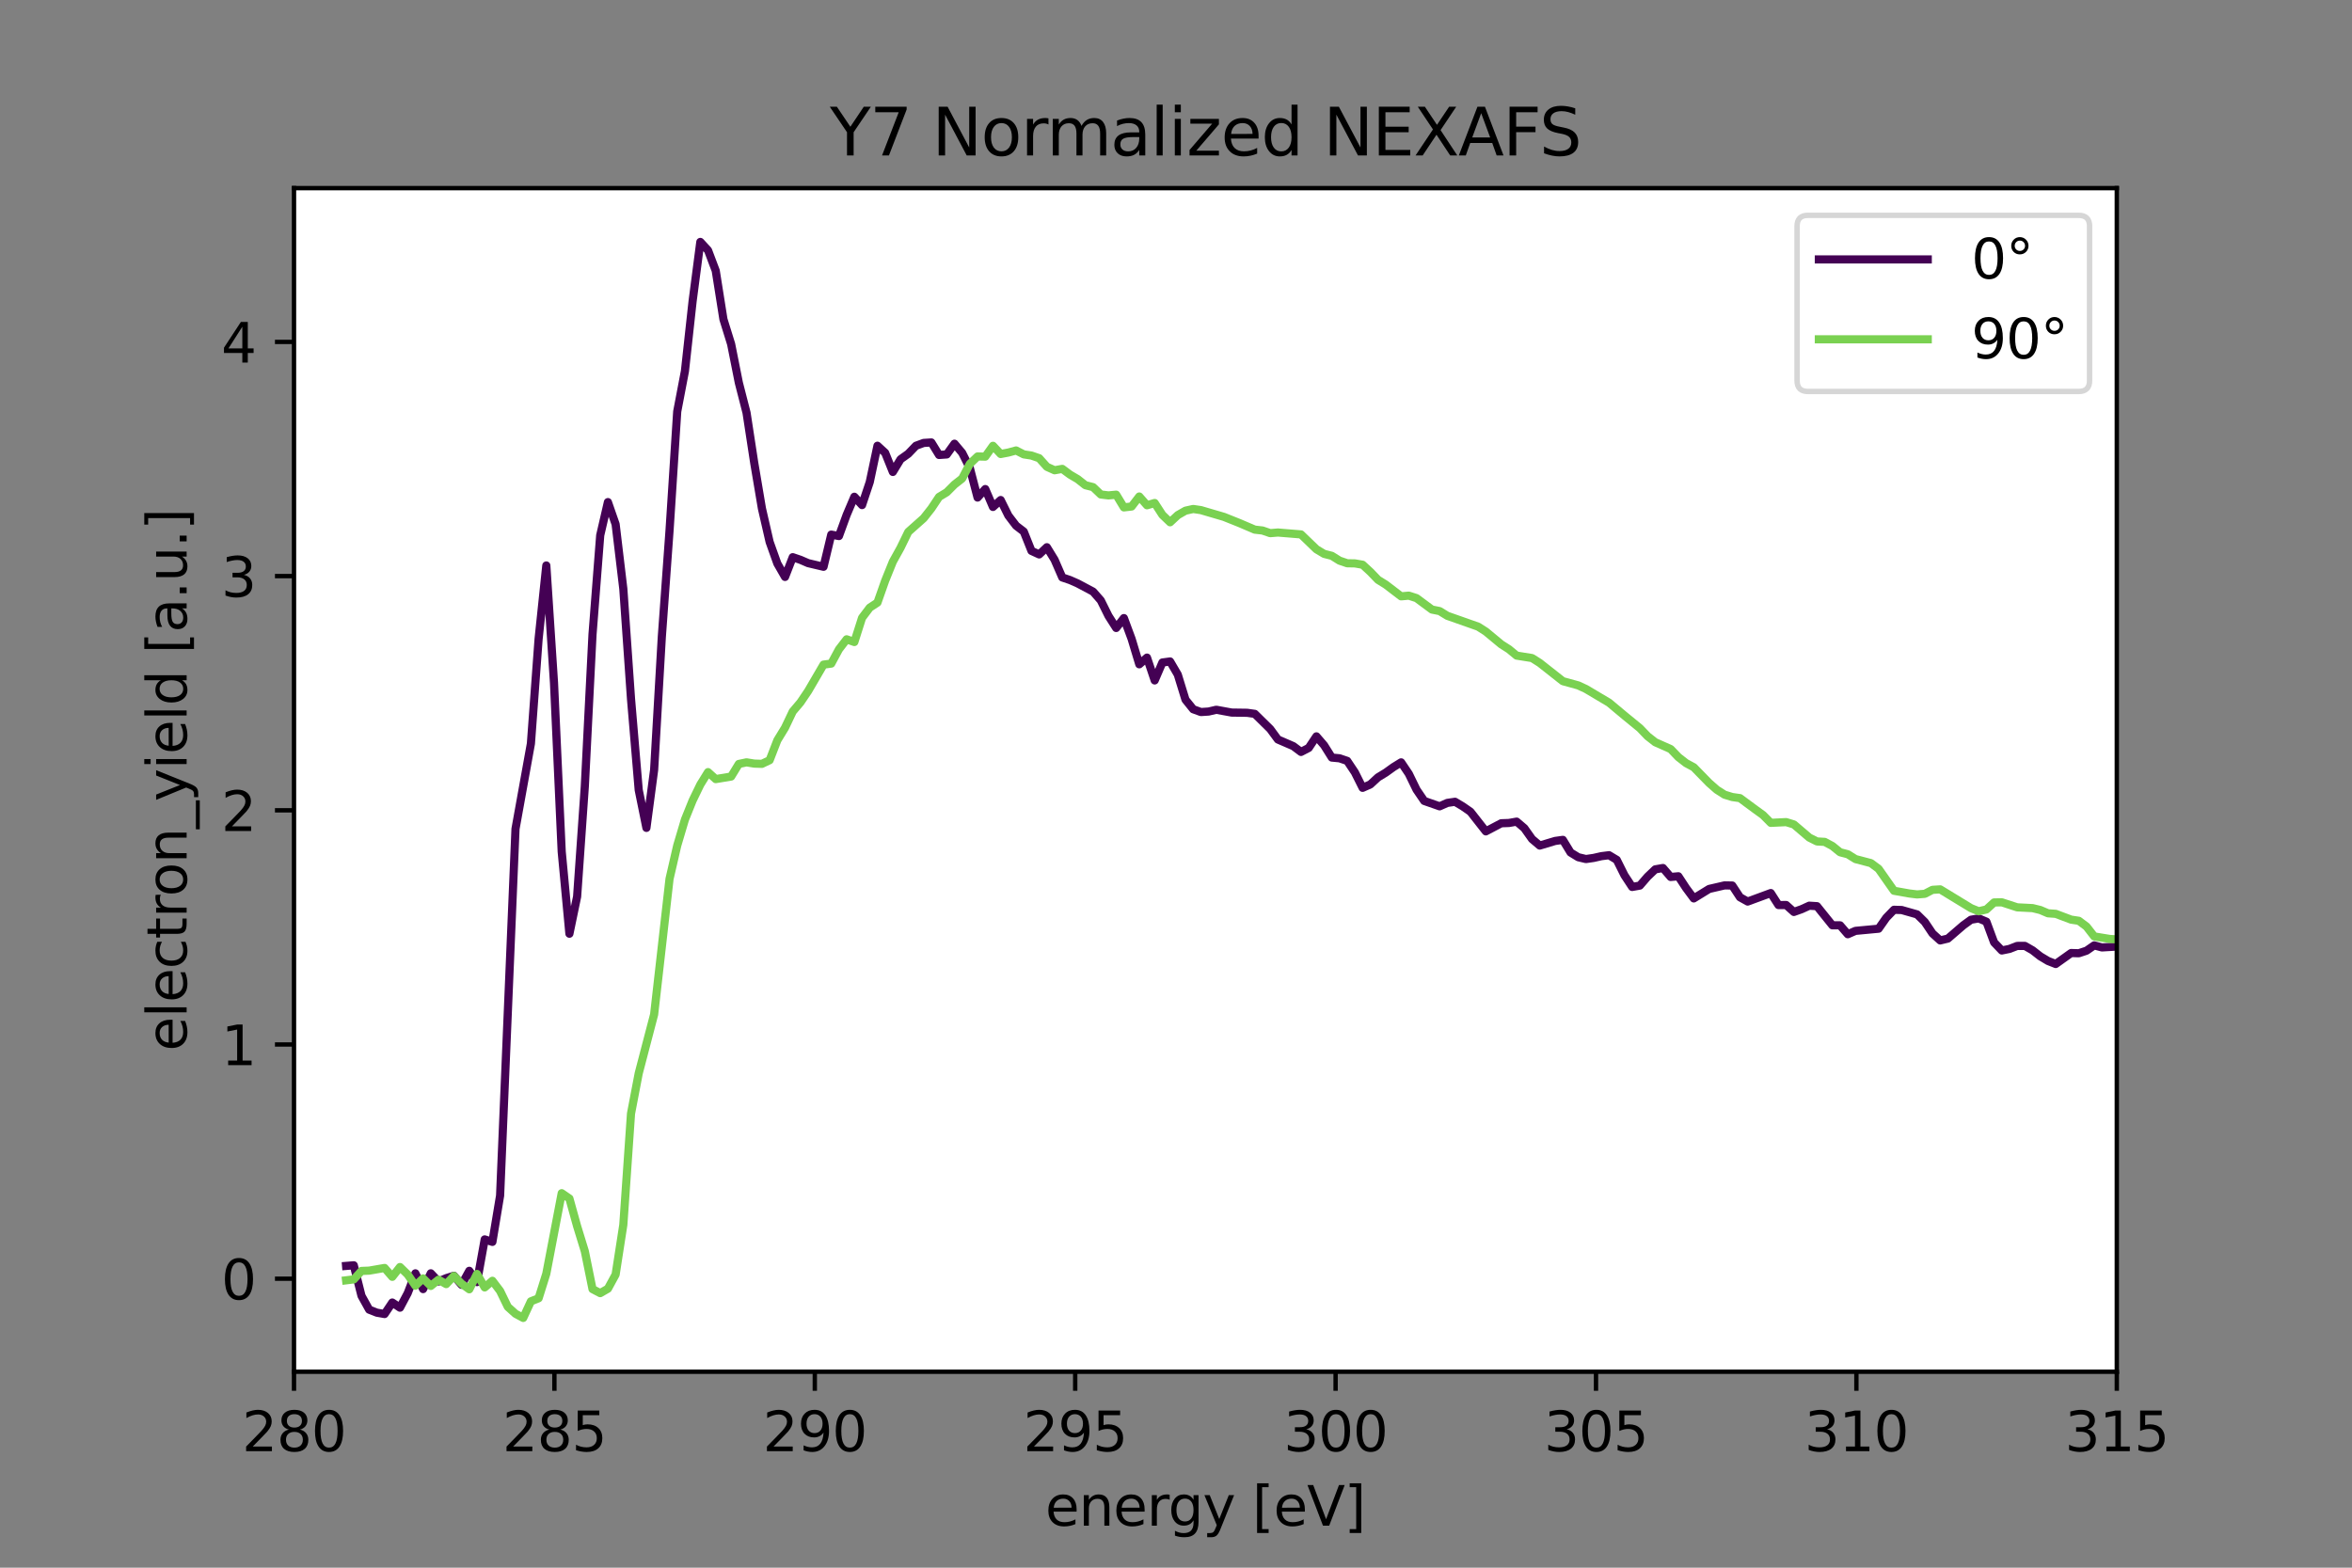 <?xml version="1.0" encoding="utf-8" standalone="no"?>
<!DOCTYPE svg PUBLIC "-//W3C//DTD SVG 1.1//EN"
  "http://www.w3.org/Graphics/SVG/1.1/DTD/svg11.dtd">
<svg xmlns:xlink="http://www.w3.org/1999/xlink" width="432pt" height="288pt" viewBox="0 0 432 288" xmlns="http://www.w3.org/2000/svg" version="1.1">
 <rect x="0" y="0" width="432" height="288" fill="#808080" stroke="none"/>
 <defs>
  <style type="text/css">*{stroke-linejoin: round; stroke-linecap: butt}</style>
 </defs>
 <g id="figure_1">
  <g id="patch_1">
   <path d="M 0 288 
L 432 288 
L 432 0 
L 0 0 
L 0 288 
z
" style="fill: none"/>
  </g>
  <g id="axes_1">
   <g id="patch_2">
    <path d="M 54 252 
L 388.8 252 
L 388.8 34.56 
L 54 34.56 
z
" style="fill: #ffffff"/>
   </g>
   <g id="matplotlib.axis_1">
    <g id="xtick_1">
     <g id="line2d_1">
      <defs>
       <path id="m08ef386c12" d="M 0 0 
L 0 3.5 
" style="stroke: #000000; stroke-width: 0.8"/>
      </defs>
      <g>
       <use xlink:href="#m08ef386c12" x="54" y="252" style="stroke: #000000; stroke-width: 0.8"/>
      </g>
     </g>
     <g id="text_1">
      <!-- 280 -->
      <g transform="translate(44.456 266.598)scale(0.1 -0.1)">
       <defs>
        <path id="DejaVuSans-32" d="M 1228 531 
L 3431 531 
L 3431 0 
L 469 0 
L 469 531 
Q 828 903 1448 1529 
Q 2069 2156 2228 2338 
Q 2531 2678 2651 2914 
Q 2772 3150 2772 3378 
Q 2772 3750 2511 3984 
Q 2250 4219 1831 4219 
Q 1534 4219 1204 4116 
Q 875 4013 500 3803 
L 500 4441 
Q 881 4594 1212 4672 
Q 1544 4750 1819 4750 
Q 2544 4750 2975 4387 
Q 3406 4025 3406 3419 
Q 3406 3131 3298 2873 
Q 3191 2616 2906 2266 
Q 2828 2175 2409 1742 
Q 1991 1309 1228 531 
z
" transform="scale(0.016)"/>
        <path id="DejaVuSans-38" d="M 2034 2216 
Q 1584 2216 1326 1975 
Q 1069 1734 1069 1313 
Q 1069 891 1326 650 
Q 1584 409 2034 409 
Q 2484 409 2743 651 
Q 3003 894 3003 1313 
Q 3003 1734 2745 1975 
Q 2488 2216 2034 2216 
z
M 1403 2484 
Q 997 2584 770 2862 
Q 544 3141 544 3541 
Q 544 4100 942 4425 
Q 1341 4750 2034 4750 
Q 2731 4750 3128 4425 
Q 3525 4100 3525 3541 
Q 3525 3141 3298 2862 
Q 3072 2584 2669 2484 
Q 3125 2378 3379 2068 
Q 3634 1759 3634 1313 
Q 3634 634 3220 271 
Q 2806 -91 2034 -91 
Q 1263 -91 848 271 
Q 434 634 434 1313 
Q 434 1759 690 2068 
Q 947 2378 1403 2484 
z
M 1172 3481 
Q 1172 3119 1398 2916 
Q 1625 2713 2034 2713 
Q 2441 2713 2670 2916 
Q 2900 3119 2900 3481 
Q 2900 3844 2670 4047 
Q 2441 4250 2034 4250 
Q 1625 4250 1398 4047 
Q 1172 3844 1172 3481 
z
" transform="scale(0.016)"/>
        <path id="DejaVuSans-30" d="M 2034 4250 
Q 1547 4250 1301 3770 
Q 1056 3291 1056 2328 
Q 1056 1369 1301 889 
Q 1547 409 2034 409 
Q 2525 409 2770 889 
Q 3016 1369 3016 2328 
Q 3016 3291 2770 3770 
Q 2525 4250 2034 4250 
z
M 2034 4750 
Q 2819 4750 3233 4129 
Q 3647 3509 3647 2328 
Q 3647 1150 3233 529 
Q 2819 -91 2034 -91 
Q 1250 -91 836 529 
Q 422 1150 422 2328 
Q 422 3509 836 4129 
Q 1250 4750 2034 4750 
z
" transform="scale(0.016)"/>
       </defs>
       <use xlink:href="#DejaVuSans-32"/>
       <use xlink:href="#DejaVuSans-38" x="63.623"/>
       <use xlink:href="#DejaVuSans-30" x="127.246"/>
      </g>
     </g>
    </g>
    <g id="xtick_2">
     <g id="line2d_2">
      <g>
       <use xlink:href="#m08ef386c12" x="101.829" y="252" style="stroke: #000000; stroke-width: 0.8"/>
      </g>
     </g>
     <g id="text_2">
      <!-- 285 -->
      <g transform="translate(92.285 266.598)scale(0.1 -0.1)">
       <defs>
        <path id="DejaVuSans-35" d="M 691 4666 
L 3169 4666 
L 3169 4134 
L 1269 4134 
L 1269 2991 
Q 1406 3038 1543 3061 
Q 1681 3084 1819 3084 
Q 2600 3084 3056 2656 
Q 3513 2228 3513 1497 
Q 3513 744 3044 326 
Q 2575 -91 1722 -91 
Q 1428 -91 1123 -41 
Q 819 9 494 109 
L 494 744 
Q 775 591 1075 516 
Q 1375 441 1709 441 
Q 2250 441 2565 725 
Q 2881 1009 2881 1497 
Q 2881 1984 2565 2268 
Q 2250 2553 1709 2553 
Q 1456 2553 1204 2497 
Q 953 2441 691 2322 
L 691 4666 
z
" transform="scale(0.016)"/>
       </defs>
       <use xlink:href="#DejaVuSans-32"/>
       <use xlink:href="#DejaVuSans-38" x="63.623"/>
       <use xlink:href="#DejaVuSans-35" x="127.246"/>
      </g>
     </g>
    </g>
    <g id="xtick_3">
     <g id="line2d_3">
      <g>
       <use xlink:href="#m08ef386c12" x="149.657" y="252" style="stroke: #000000; stroke-width: 0.8"/>
      </g>
     </g>
     <g id="text_3">
      <!-- 290 -->
      <g transform="translate(140.113 266.598)scale(0.1 -0.1)">
       <defs>
        <path id="DejaVuSans-39" d="M 703 97 
L 703 672 
Q 941 559 1184 500 
Q 1428 441 1663 441 
Q 2288 441 2617 861 
Q 2947 1281 2994 2138 
Q 2813 1869 2534 1725 
Q 2256 1581 1919 1581 
Q 1219 1581 811 2004 
Q 403 2428 403 3163 
Q 403 3881 828 4315 
Q 1253 4750 1959 4750 
Q 2769 4750 3195 4129 
Q 3622 3509 3622 2328 
Q 3622 1225 3098 567 
Q 2575 -91 1691 -91 
Q 1453 -91 1209 -44 
Q 966 3 703 97 
z
M 1959 2075 
Q 2384 2075 2632 2365 
Q 2881 2656 2881 3163 
Q 2881 3666 2632 3958 
Q 2384 4250 1959 4250 
Q 1534 4250 1286 3958 
Q 1038 3666 1038 3163 
Q 1038 2656 1286 2365 
Q 1534 2075 1959 2075 
z
" transform="scale(0.016)"/>
       </defs>
       <use xlink:href="#DejaVuSans-32"/>
       <use xlink:href="#DejaVuSans-39" x="63.623"/>
       <use xlink:href="#DejaVuSans-30" x="127.246"/>
      </g>
     </g>
    </g>
    <g id="xtick_4">
     <g id="line2d_4">
      <g>
       <use xlink:href="#m08ef386c12" x="197.486" y="252" style="stroke: #000000; stroke-width: 0.8"/>
      </g>
     </g>
     <g id="text_4">
      <!-- 295 -->
      <g transform="translate(187.942 266.598)scale(0.1 -0.1)">
       <use xlink:href="#DejaVuSans-32"/>
       <use xlink:href="#DejaVuSans-39" x="63.623"/>
       <use xlink:href="#DejaVuSans-35" x="127.246"/>
      </g>
     </g>
    </g>
    <g id="xtick_5">
     <g id="line2d_5">
      <g>
       <use xlink:href="#m08ef386c12" x="245.314" y="252" style="stroke: #000000; stroke-width: 0.8"/>
      </g>
     </g>
     <g id="text_5">
      <!-- 300 -->
      <g transform="translate(235.771 266.598)scale(0.1 -0.1)">
       <defs>
        <path id="DejaVuSans-33" d="M 2597 2516 
Q 3050 2419 3304 2112 
Q 3559 1806 3559 1356 
Q 3559 666 3084 287 
Q 2609 -91 1734 -91 
Q 1441 -91 1130 -33 
Q 819 25 488 141 
L 488 750 
Q 750 597 1062 519 
Q 1375 441 1716 441 
Q 2309 441 2620 675 
Q 2931 909 2931 1356 
Q 2931 1769 2642 2001 
Q 2353 2234 1838 2234 
L 1294 2234 
L 1294 2753 
L 1863 2753 
Q 2328 2753 2575 2939 
Q 2822 3125 2822 3475 
Q 2822 3834 2567 4026 
Q 2313 4219 1838 4219 
Q 1578 4219 1281 4162 
Q 984 4106 628 3988 
L 628 4550 
Q 988 4650 1302 4700 
Q 1616 4750 1894 4750 
Q 2613 4750 3031 4423 
Q 3450 4097 3450 3541 
Q 3450 3153 3228 2886 
Q 3006 2619 2597 2516 
z
" transform="scale(0.016)"/>
       </defs>
       <use xlink:href="#DejaVuSans-33"/>
       <use xlink:href="#DejaVuSans-30" x="63.623"/>
       <use xlink:href="#DejaVuSans-30" x="127.246"/>
      </g>
     </g>
    </g>
    <g id="xtick_6">
     <g id="line2d_6">
      <g>
       <use xlink:href="#m08ef386c12" x="293.143" y="252" style="stroke: #000000; stroke-width: 0.8"/>
      </g>
     </g>
     <g id="text_6">
      <!-- 305 -->
      <g transform="translate(283.599 266.598)scale(0.1 -0.1)">
       <use xlink:href="#DejaVuSans-33"/>
       <use xlink:href="#DejaVuSans-30" x="63.623"/>
       <use xlink:href="#DejaVuSans-35" x="127.246"/>
      </g>
     </g>
    </g>
    <g id="xtick_7">
     <g id="line2d_7">
      <g>
       <use xlink:href="#m08ef386c12" x="340.971" y="252" style="stroke: #000000; stroke-width: 0.8"/>
      </g>
     </g>
     <g id="text_7">
      <!-- 310 -->
      <g transform="translate(331.428 266.598)scale(0.1 -0.1)">
       <defs>
        <path id="DejaVuSans-31" d="M 794 531 
L 1825 531 
L 1825 4091 
L 703 3866 
L 703 4441 
L 1819 4666 
L 2450 4666 
L 2450 531 
L 3481 531 
L 3481 0 
L 794 0 
L 794 531 
z
" transform="scale(0.016)"/>
       </defs>
       <use xlink:href="#DejaVuSans-33"/>
       <use xlink:href="#DejaVuSans-31" x="63.623"/>
       <use xlink:href="#DejaVuSans-30" x="127.246"/>
      </g>
     </g>
    </g>
    <g id="xtick_8">
     <g id="line2d_8">
      <g>
       <use xlink:href="#m08ef386c12" x="388.8" y="252" style="stroke: #000000; stroke-width: 0.8"/>
      </g>
     </g>
     <g id="text_8">
      <!-- 315 -->
      <g transform="translate(379.256 266.598)scale(0.1 -0.1)">
       <use xlink:href="#DejaVuSans-33"/>
       <use xlink:href="#DejaVuSans-31" x="63.623"/>
       <use xlink:href="#DejaVuSans-35" x="127.246"/>
      </g>
     </g>
    </g>
    <g id="text_9">
     <!-- energy [eV] -->
     <g transform="translate(191.989 280.277)scale(0.1 -0.1)">
      <defs>
       <path id="DejaVuSans-65" d="M 3597 1894 
L 3597 1613 
L 953 1613 
Q 991 1019 1311 708 
Q 1631 397 2203 397 
Q 2534 397 2845 478 
Q 3156 559 3463 722 
L 3463 178 
Q 3153 47 2828 -22 
Q 2503 -91 2169 -91 
Q 1331 -91 842 396 
Q 353 884 353 1716 
Q 353 2575 817 3079 
Q 1281 3584 2069 3584 
Q 2775 3584 3186 3129 
Q 3597 2675 3597 1894 
z
M 3022 2063 
Q 3016 2534 2758 2815 
Q 2500 3097 2075 3097 
Q 1594 3097 1305 2825 
Q 1016 2553 972 2059 
L 3022 2063 
z
" transform="scale(0.016)"/>
       <path id="DejaVuSans-6e" d="M 3513 2113 
L 3513 0 
L 2938 0 
L 2938 2094 
Q 2938 2591 2744 2837 
Q 2550 3084 2163 3084 
Q 1697 3084 1428 2787 
Q 1159 2491 1159 1978 
L 1159 0 
L 581 0 
L 581 3500 
L 1159 3500 
L 1159 2956 
Q 1366 3272 1645 3428 
Q 1925 3584 2291 3584 
Q 2894 3584 3203 3211 
Q 3513 2838 3513 2113 
z
" transform="scale(0.016)"/>
       <path id="DejaVuSans-72" d="M 2631 2963 
Q 2534 3019 2420 3045 
Q 2306 3072 2169 3072 
Q 1681 3072 1420 2755 
Q 1159 2438 1159 1844 
L 1159 0 
L 581 0 
L 581 3500 
L 1159 3500 
L 1159 2956 
Q 1341 3275 1631 3429 
Q 1922 3584 2338 3584 
Q 2397 3584 2469 3576 
Q 2541 3569 2628 3553 
L 2631 2963 
z
" transform="scale(0.016)"/>
       <path id="DejaVuSans-67" d="M 2906 1791 
Q 2906 2416 2648 2759 
Q 2391 3103 1925 3103 
Q 1463 3103 1205 2759 
Q 947 2416 947 1791 
Q 947 1169 1205 825 
Q 1463 481 1925 481 
Q 2391 481 2648 825 
Q 2906 1169 2906 1791 
z
M 3481 434 
Q 3481 -459 3084 -895 
Q 2688 -1331 1869 -1331 
Q 1566 -1331 1297 -1286 
Q 1028 -1241 775 -1147 
L 775 -588 
Q 1028 -725 1275 -790 
Q 1522 -856 1778 -856 
Q 2344 -856 2625 -561 
Q 2906 -266 2906 331 
L 2906 616 
Q 2728 306 2450 153 
Q 2172 0 1784 0 
Q 1141 0 747 490 
Q 353 981 353 1791 
Q 353 2603 747 3093 
Q 1141 3584 1784 3584 
Q 2172 3584 2450 3431 
Q 2728 3278 2906 2969 
L 2906 3500 
L 3481 3500 
L 3481 434 
z
" transform="scale(0.016)"/>
       <path id="DejaVuSans-79" d="M 2059 -325 
Q 1816 -950 1584 -1140 
Q 1353 -1331 966 -1331 
L 506 -1331 
L 506 -850 
L 844 -850 
Q 1081 -850 1212 -737 
Q 1344 -625 1503 -206 
L 1606 56 
L 191 3500 
L 800 3500 
L 1894 763 
L 2988 3500 
L 3597 3500 
L 2059 -325 
z
" transform="scale(0.016)"/>
       <path id="DejaVuSans-20" transform="scale(0.016)"/>
       <path id="DejaVuSans-5b" d="M 550 4863 
L 1875 4863 
L 1875 4416 
L 1125 4416 
L 1125 -397 
L 1875 -397 
L 1875 -844 
L 550 -844 
L 550 4863 
z
" transform="scale(0.016)"/>
       <path id="DejaVuSans-56" d="M 1831 0 
L 50 4666 
L 709 4666 
L 2188 738 
L 3669 4666 
L 4325 4666 
L 2547 0 
L 1831 0 
z
" transform="scale(0.016)"/>
       <path id="DejaVuSans-5d" d="M 1947 4863 
L 1947 -844 
L 622 -844 
L 622 -397 
L 1369 -397 
L 1369 4416 
L 622 4416 
L 622 4863 
L 1947 4863 
z
" transform="scale(0.016)"/>
      </defs>
      <use xlink:href="#DejaVuSans-65"/>
      <use xlink:href="#DejaVuSans-6e" x="61.523"/>
      <use xlink:href="#DejaVuSans-65" x="124.902"/>
      <use xlink:href="#DejaVuSans-72" x="186.426"/>
      <use xlink:href="#DejaVuSans-67" x="225.789"/>
      <use xlink:href="#DejaVuSans-79" x="289.266"/>
      <use xlink:href="#DejaVuSans-20" x="348.445"/>
      <use xlink:href="#DejaVuSans-5b" x="380.232"/>
      <use xlink:href="#DejaVuSans-65" x="419.246"/>
      <use xlink:href="#DejaVuSans-56" x="480.77"/>
      <use xlink:href="#DejaVuSans-5d" x="549.178"/>
     </g>
    </g>
   </g>
   <g id="matplotlib.axis_2">
    <g id="ytick_1">
     <g id="line2d_9">
      <defs>
       <path id="m3d0c3a3351" d="M 0 0 
L -3.5 0 
" style="stroke: #000000; stroke-width: 0.8"/>
      </defs>
      <g>
       <use xlink:href="#m3d0c3a3351" x="54" y="234.909" style="stroke: #000000; stroke-width: 0.8"/>
      </g>
     </g>
     <g id="text_10">
      <!-- 0 -->
      <g transform="translate(40.638 238.708)scale(0.1 -0.1)">
       <use xlink:href="#DejaVuSans-30"/>
      </g>
     </g>
    </g>
    <g id="ytick_2">
     <g id="line2d_10">
      <g>
       <use xlink:href="#m3d0c3a3351" x="54" y="191.884" style="stroke: #000000; stroke-width: 0.8"/>
      </g>
     </g>
     <g id="text_11">
      <!-- 1 -->
      <g transform="translate(40.638 195.683)scale(0.1 -0.1)">
       <use xlink:href="#DejaVuSans-31"/>
      </g>
     </g>
    </g>
    <g id="ytick_3">
     <g id="line2d_11">
      <g>
       <use xlink:href="#m3d0c3a3351" x="54" y="148.859" style="stroke: #000000; stroke-width: 0.8"/>
      </g>
     </g>
     <g id="text_12">
      <!-- 2 -->
      <g transform="translate(40.638 152.659)scale(0.1 -0.1)">
       <use xlink:href="#DejaVuSans-32"/>
      </g>
     </g>
    </g>
    <g id="ytick_4">
     <g id="line2d_12">
      <g>
       <use xlink:href="#m3d0c3a3351" x="54" y="105.835" style="stroke: #000000; stroke-width: 0.8"/>
      </g>
     </g>
     <g id="text_13">
      <!-- 3 -->
      <g transform="translate(40.638 109.634)scale(0.1 -0.1)">
       <use xlink:href="#DejaVuSans-33"/>
      </g>
     </g>
    </g>
    <g id="ytick_5">
     <g id="line2d_13">
      <g>
       <use xlink:href="#m3d0c3a3351" x="54" y="62.81" style="stroke: #000000; stroke-width: 0.8"/>
      </g>
     </g>
     <g id="text_14">
      <!-- 4 -->
      <g transform="translate(40.638 66.609)scale(0.1 -0.1)">
       <defs>
        <path id="DejaVuSans-34" d="M 2419 4116 
L 825 1625 
L 2419 1625 
L 2419 4116 
z
M 2253 4666 
L 3047 4666 
L 3047 1625 
L 3713 1625 
L 3713 1100 
L 3047 1100 
L 3047 0 
L 2419 0 
L 2419 1100 
L 313 1100 
L 313 1709 
L 2253 4666 
z
" transform="scale(0.016)"/>
       </defs>
       <use xlink:href="#DejaVuSans-34"/>
      </g>
     </g>
    </g>
    <g id="text_15">
     <!-- electron_yield [a.u.] -->
     <g transform="translate(34.28 193.093)rotate(-90)scale(0.1 -0.1)">
      <defs>
       <path id="DejaVuSans-6c" d="M 603 4863 
L 1178 4863 
L 1178 0 
L 603 0 
L 603 4863 
z
" transform="scale(0.016)"/>
       <path id="DejaVuSans-63" d="M 3122 3366 
L 3122 2828 
Q 2878 2963 2633 3030 
Q 2388 3097 2138 3097 
Q 1578 3097 1268 2742 
Q 959 2388 959 1747 
Q 959 1106 1268 751 
Q 1578 397 2138 397 
Q 2388 397 2633 464 
Q 2878 531 3122 666 
L 3122 134 
Q 2881 22 2623 -34 
Q 2366 -91 2075 -91 
Q 1284 -91 818 406 
Q 353 903 353 1747 
Q 353 2603 823 3093 
Q 1294 3584 2113 3584 
Q 2378 3584 2631 3529 
Q 2884 3475 3122 3366 
z
" transform="scale(0.016)"/>
       <path id="DejaVuSans-74" d="M 1172 4494 
L 1172 3500 
L 2356 3500 
L 2356 3053 
L 1172 3053 
L 1172 1153 
Q 1172 725 1289 603 
Q 1406 481 1766 481 
L 2356 481 
L 2356 0 
L 1766 0 
Q 1100 0 847 248 
Q 594 497 594 1153 
L 594 3053 
L 172 3053 
L 172 3500 
L 594 3500 
L 594 4494 
L 1172 4494 
z
" transform="scale(0.016)"/>
       <path id="DejaVuSans-6f" d="M 1959 3097 
Q 1497 3097 1228 2736 
Q 959 2375 959 1747 
Q 959 1119 1226 758 
Q 1494 397 1959 397 
Q 2419 397 2687 759 
Q 2956 1122 2956 1747 
Q 2956 2369 2687 2733 
Q 2419 3097 1959 3097 
z
M 1959 3584 
Q 2709 3584 3137 3096 
Q 3566 2609 3566 1747 
Q 3566 888 3137 398 
Q 2709 -91 1959 -91 
Q 1206 -91 779 398 
Q 353 888 353 1747 
Q 353 2609 779 3096 
Q 1206 3584 1959 3584 
z
" transform="scale(0.016)"/>
       <path id="DejaVuSans-5f" d="M 3263 -1063 
L 3263 -1509 
L -63 -1509 
L -63 -1063 
L 3263 -1063 
z
" transform="scale(0.016)"/>
       <path id="DejaVuSans-69" d="M 603 3500 
L 1178 3500 
L 1178 0 
L 603 0 
L 603 3500 
z
M 603 4863 
L 1178 4863 
L 1178 4134 
L 603 4134 
L 603 4863 
z
" transform="scale(0.016)"/>
       <path id="DejaVuSans-64" d="M 2906 2969 
L 2906 4863 
L 3481 4863 
L 3481 0 
L 2906 0 
L 2906 525 
Q 2725 213 2448 61 
Q 2172 -91 1784 -91 
Q 1150 -91 751 415 
Q 353 922 353 1747 
Q 353 2572 751 3078 
Q 1150 3584 1784 3584 
Q 2172 3584 2448 3432 
Q 2725 3281 2906 2969 
z
M 947 1747 
Q 947 1113 1208 752 
Q 1469 391 1925 391 
Q 2381 391 2643 752 
Q 2906 1113 2906 1747 
Q 2906 2381 2643 2742 
Q 2381 3103 1925 3103 
Q 1469 3103 1208 2742 
Q 947 2381 947 1747 
z
" transform="scale(0.016)"/>
       <path id="DejaVuSans-61" d="M 2194 1759 
Q 1497 1759 1228 1600 
Q 959 1441 959 1056 
Q 959 750 1161 570 
Q 1363 391 1709 391 
Q 2188 391 2477 730 
Q 2766 1069 2766 1631 
L 2766 1759 
L 2194 1759 
z
M 3341 1997 
L 3341 0 
L 2766 0 
L 2766 531 
Q 2569 213 2275 61 
Q 1981 -91 1556 -91 
Q 1019 -91 701 211 
Q 384 513 384 1019 
Q 384 1609 779 1909 
Q 1175 2209 1959 2209 
L 2766 2209 
L 2766 2266 
Q 2766 2663 2505 2880 
Q 2244 3097 1772 3097 
Q 1472 3097 1187 3025 
Q 903 2953 641 2809 
L 641 3341 
Q 956 3463 1253 3523 
Q 1550 3584 1831 3584 
Q 2591 3584 2966 3190 
Q 3341 2797 3341 1997 
z
" transform="scale(0.016)"/>
       <path id="DejaVuSans-2e" d="M 684 794 
L 1344 794 
L 1344 0 
L 684 0 
L 684 794 
z
" transform="scale(0.016)"/>
       <path id="DejaVuSans-75" d="M 544 1381 
L 544 3500 
L 1119 3500 
L 1119 1403 
Q 1119 906 1312 657 
Q 1506 409 1894 409 
Q 2359 409 2629 706 
Q 2900 1003 2900 1516 
L 2900 3500 
L 3475 3500 
L 3475 0 
L 2900 0 
L 2900 538 
Q 2691 219 2414 64 
Q 2138 -91 1772 -91 
Q 1169 -91 856 284 
Q 544 659 544 1381 
z
M 1991 3584 
L 1991 3584 
z
" transform="scale(0.016)"/>
      </defs>
      <use xlink:href="#DejaVuSans-65"/>
      <use xlink:href="#DejaVuSans-6c" x="61.523"/>
      <use xlink:href="#DejaVuSans-65" x="89.307"/>
      <use xlink:href="#DejaVuSans-63" x="150.83"/>
      <use xlink:href="#DejaVuSans-74" x="205.811"/>
      <use xlink:href="#DejaVuSans-72" x="245.02"/>
      <use xlink:href="#DejaVuSans-6f" x="283.883"/>
      <use xlink:href="#DejaVuSans-6e" x="345.064"/>
      <use xlink:href="#DejaVuSans-5f" x="408.443"/>
      <use xlink:href="#DejaVuSans-79" x="458.443"/>
      <use xlink:href="#DejaVuSans-69" x="517.623"/>
      <use xlink:href="#DejaVuSans-65" x="545.406"/>
      <use xlink:href="#DejaVuSans-6c" x="606.93"/>
      <use xlink:href="#DejaVuSans-64" x="634.713"/>
      <use xlink:href="#DejaVuSans-20" x="698.189"/>
      <use xlink:href="#DejaVuSans-5b" x="729.977"/>
      <use xlink:href="#DejaVuSans-61" x="768.99"/>
      <use xlink:href="#DejaVuSans-2e" x="830.27"/>
      <use xlink:href="#DejaVuSans-75" x="862.057"/>
      <use xlink:href="#DejaVuSans-2e" x="925.436"/>
      <use xlink:href="#DejaVuSans-5d" x="957.223"/>
     </g>
    </g>
   </g>
   <g id="line2d_14">
    <path d="M 63.566 232.562 
L 64.98 232.448 
L 66.395 238.052 
L 67.809 240.595 
L 69.224 241.153 
L 70.638 241.399 
L 72.053 239.288 
L 73.467 240.234 
L 74.882 237.577 
L 76.296 233.925 
L 77.711 236.819 
L 79.125 233.92 
L 80.539 235.417 
L 81.954 234.813 
L 83.368 234.373 
L 84.783 236.03 
L 86.197 233.462 
L 87.612 235.535 
L 89.026 227.691 
L 90.441 228.147 
L 91.855 219.647 
L 94.684 152.27 
L 97.513 136.609 
L 98.928 117.363 
L 100.342 103.883 
L 101.757 125.458 
L 103.171 156.457 
L 104.586 171.534 
L 106 164.716 
L 107.415 144.459 
L 108.829 116.541 
L 110.244 98.344 
L 111.658 92.242 
L 113.072 96.305 
L 114.487 108.169 
L 115.901 128.397 
L 117.316 145.13 
L 118.73 152.089 
L 120.145 141.437 
L 121.559 117.005 
L 122.974 97.476 
L 124.388 75.595 
L 125.803 68.188 
L 127.217 55.289 
L 128.632 44.444 
L 130.046 45.987 
L 131.461 49.729 
L 132.875 58.655 
L 134.29 63.212 
L 135.704 70.312 
L 137.119 75.822 
L 138.533 85.047 
L 139.948 93.424 
L 141.362 99.569 
L 142.777 103.525 
L 144.191 105.99 
L 145.605 102.359 
L 147.02 102.844 
L 148.434 103.455 
L 151.263 104.122 
L 152.678 98.213 
L 154.092 98.478 
L 155.507 94.592 
L 156.921 91.258 
L 158.336 92.788 
L 159.75 88.559 
L 161.165 81.887 
L 162.579 83.186 
L 163.994 86.702 
L 165.408 84.373 
L 166.823 83.364 
L 168.237 81.89 
L 169.652 81.371 
L 171.066 81.283 
L 172.481 83.583 
L 173.895 83.485 
L 175.31 81.514 
L 176.724 83.196 
L 178.139 85.995 
L 179.553 91.407 
L 180.967 89.845 
L 182.382 93.133 
L 183.796 91.861 
L 185.211 94.718 
L 186.625 96.57 
L 188.04 97.661 
L 189.454 101.202 
L 190.869 101.854 
L 192.283 100.528 
L 193.698 102.833 
L 195.112 106.083 
L 196.527 106.56 
L 197.941 107.184 
L 200.77 108.688 
L 202.185 110.301 
L 203.599 113.148 
L 205.014 115.366 
L 206.428 113.547 
L 207.843 117.364 
L 209.257 122.039 
L 210.672 120.809 
L 212.086 125.001 
L 213.5 121.709 
L 214.915 121.519 
L 216.329 123.935 
L 217.744 128.539 
L 219.158 130.295 
L 220.573 130.809 
L 221.987 130.718 
L 223.402 130.39 
L 226.231 130.906 
L 229.06 130.946 
L 230.474 131.144 
L 233.303 133.926 
L 234.718 135.851 
L 237.547 137.076 
L 238.961 138.137 
L 240.376 137.4 
L 241.79 135.278 
L 243.205 136.92 
L 244.619 139.172 
L 246.034 139.306 
L 247.448 139.784 
L 248.862 141.903 
L 250.277 144.734 
L 251.691 144.105 
L 253.106 142.803 
L 254.52 141.944 
L 255.935 140.926 
L 257.349 140.053 
L 258.764 142.159 
L 260.178 145.065 
L 261.593 147.139 
L 264.422 148.128 
L 265.836 147.5 
L 267.251 147.295 
L 268.665 148.138 
L 270.08 149.123 
L 272.909 152.73 
L 275.738 151.24 
L 277.152 151.19 
L 278.567 150.94 
L 279.981 152.144 
L 281.395 154.138 
L 282.81 155.339 
L 285.639 154.49 
L 287.053 154.291 
L 288.468 156.611 
L 289.882 157.479 
L 291.297 157.815 
L 292.711 157.609 
L 294.126 157.288 
L 295.54 157.11 
L 296.955 157.962 
L 298.369 160.792 
L 299.784 162.944 
L 301.198 162.691 
L 302.613 161.054 
L 304.027 159.709 
L 305.442 159.461 
L 306.856 161.107 
L 308.271 160.982 
L 309.685 163.137 
L 311.1 165.048 
L 313.929 163.307 
L 316.757 162.655 
L 318.172 162.679 
L 319.586 164.833 
L 321.001 165.624 
L 325.244 164.062 
L 326.659 166.266 
L 328.073 166.262 
L 329.488 167.534 
L 330.902 167.03 
L 332.317 166.386 
L 333.731 166.474 
L 336.56 169.987 
L 337.975 169.992 
L 339.389 171.628 
L 340.804 171.01 
L 345.047 170.613 
L 346.462 168.596 
L 347.876 167.136 
L 349.29 167.18 
L 352.119 167.984 
L 353.534 169.375 
L 354.948 171.482 
L 356.363 172.766 
L 357.777 172.427 
L 360.606 169.989 
L 362.021 168.963 
L 363.435 168.721 
L 364.85 169.322 
L 366.264 173.133 
L 367.679 174.614 
L 369.093 174.324 
L 370.508 173.775 
L 371.922 173.773 
L 373.337 174.587 
L 374.751 175.692 
L 376.166 176.537 
L 377.58 177.095 
L 380.409 175.081 
L 381.824 175.12 
L 383.238 174.652 
L 384.652 173.673 
L 386.067 174.053 
L 390.31 173.803 
L 391.725 175.208 
L 393.139 174.293 
L 394.554 173.785 
L 395.968 174.873 
L 397.383 174.9 
L 398.797 174.568 
L 400.212 174.76 
L 401.626 174.473 
L 403.041 175.39 
L 404.455 176.576 
L 405.87 176.941 
L 408.699 176.249 
L 410.113 176.971 
L 411.528 178.441 
L 412.942 180.454 
L 414.357 181.842 
L 415.771 181.547 
L 417.185 180.539 
L 418.6 179.785 
L 421.429 179.138 
L 422.843 180.16 
L 424.258 181.943 
L 425.672 182.834 
L 427.087 183.274 
L 428.501 184.021 
L 429.916 183.213 
L 431.33 180.775 
L 432.745 179.156 
L 433 179.379 
L 433 179.379 
" clip-path="url(#p7f5efa9afa)" style="fill: none; stroke: #440154; stroke-width: 1.5; stroke-linecap: square"/>
   </g>
   <g id="line2d_15">
    <path d="M 63.566 235.208 
L 64.98 235.033 
L 66.395 233.484 
L 67.809 233.428 
L 70.638 232.936 
L 72.053 234.567 
L 73.467 232.765 
L 74.882 234.143 
L 76.296 236.192 
L 77.711 234.858 
L 79.125 236.241 
L 80.539 235.1 
L 81.954 235.903 
L 83.368 234.401 
L 84.783 235.833 
L 86.197 236.856 
L 87.612 234.038 
L 89.026 236.511 
L 90.441 235.295 
L 91.855 237.165 
L 93.27 240.079 
L 94.684 241.351 
L 96.099 242.116 
L 97.513 239.068 
L 98.928 238.505 
L 100.342 233.993 
L 103.171 219.205 
L 104.586 220.18 
L 106 225.264 
L 107.415 229.866 
L 108.829 236.819 
L 110.244 237.562 
L 111.658 236.747 
L 113.072 234.152 
L 114.487 225.017 
L 115.901 204.577 
L 117.316 197.18 
L 120.145 186.365 
L 122.974 161.461 
L 124.388 155.337 
L 125.803 150.57 
L 127.217 147.061 
L 128.632 144.14 
L 130.046 141.848 
L 131.461 143.128 
L 134.29 142.659 
L 135.704 140.345 
L 137.119 140.051 
L 138.533 140.28 
L 139.948 140.326 
L 141.362 139.653 
L 142.777 136.002 
L 144.191 133.683 
L 145.605 130.712 
L 147.02 129.041 
L 148.434 126.947 
L 151.263 122.097 
L 152.678 121.909 
L 154.092 119.288 
L 155.507 117.448 
L 156.921 117.945 
L 158.336 113.502 
L 159.75 111.631 
L 161.165 110.703 
L 162.579 106.689 
L 163.994 103.183 
L 165.408 100.629 
L 166.823 97.72 
L 169.652 95.203 
L 171.066 93.412 
L 172.481 91.289 
L 173.895 90.434 
L 175.31 89.017 
L 176.724 87.908 
L 178.139 85.206 
L 179.553 83.856 
L 180.967 83.888 
L 182.382 81.9 
L 183.796 83.405 
L 185.211 83.137 
L 186.625 82.753 
L 188.04 83.473 
L 189.454 83.69 
L 190.869 84.176 
L 192.283 85.754 
L 193.698 86.392 
L 195.112 86.138 
L 196.527 87.189 
L 197.941 88.021 
L 199.356 89.136 
L 200.77 89.492 
L 202.185 90.841 
L 203.599 91.011 
L 205.014 90.877 
L 206.428 93.212 
L 207.843 93.05 
L 209.257 91.213 
L 210.672 92.822 
L 212.086 92.405 
L 213.5 94.59 
L 214.915 95.947 
L 216.329 94.631 
L 217.744 93.818 
L 219.158 93.504 
L 220.573 93.713 
L 224.816 94.959 
L 227.645 96.091 
L 230.474 97.3 
L 231.889 97.459 
L 233.303 97.946 
L 234.718 97.83 
L 238.961 98.176 
L 241.79 100.904 
L 243.205 101.751 
L 244.619 102.111 
L 246.034 102.994 
L 247.448 103.477 
L 248.862 103.503 
L 250.277 103.748 
L 251.691 105.051 
L 253.106 106.516 
L 254.52 107.391 
L 257.349 109.552 
L 258.764 109.427 
L 260.178 109.881 
L 263.007 111.98 
L 264.422 112.262 
L 265.836 113.13 
L 271.494 115.123 
L 272.909 116.025 
L 275.738 118.368 
L 277.152 119.272 
L 278.567 120.439 
L 281.395 120.893 
L 282.81 121.79 
L 287.053 125.137 
L 289.882 125.917 
L 291.297 126.572 
L 295.54 129.092 
L 298.369 131.457 
L 301.198 133.772 
L 302.613 135.247 
L 304.027 136.355 
L 306.856 137.613 
L 308.271 139.089 
L 309.685 140.191 
L 311.1 140.955 
L 313.929 143.852 
L 315.343 145.09 
L 316.757 145.99 
L 318.172 146.423 
L 319.586 146.625 
L 322.415 148.714 
L 323.83 149.739 
L 325.244 151.166 
L 328.073 151.03 
L 329.488 151.462 
L 332.317 153.872 
L 333.731 154.582 
L 335.146 154.663 
L 336.56 155.42 
L 337.975 156.568 
L 339.389 156.933 
L 340.804 157.819 
L 343.633 158.563 
L 345.047 159.614 
L 347.876 163.643 
L 350.705 164.145 
L 352.119 164.316 
L 353.534 164.203 
L 354.948 163.47 
L 356.363 163.386 
L 362.021 166.835 
L 363.435 167.406 
L 364.85 167.077 
L 366.264 165.789 
L 367.679 165.764 
L 370.508 166.687 
L 373.337 166.831 
L 374.751 167.178 
L 376.166 167.782 
L 377.58 167.881 
L 380.409 168.946 
L 381.824 169.159 
L 383.238 170.214 
L 384.652 172.03 
L 387.481 172.492 
L 388.896 172.579 
L 390.31 172.521 
L 391.725 172.217 
L 393.139 173.365 
L 394.554 174.24 
L 398.797 174.655 
L 400.212 174.464 
L 403.041 175.066 
L 405.87 175.139 
L 408.699 175.716 
L 410.113 175.635 
L 411.528 175.277 
L 412.942 175.195 
L 414.357 174.999 
L 418.6 176.207 
L 421.429 176.836 
L 425.672 176.448 
L 427.087 176.454 
L 428.501 176.248 
L 429.916 176.455 
L 431.33 178.071 
L 432.745 179.369 
L 433 179.335 
L 433 179.335 
" clip-path="url(#p7f5efa9afa)" style="fill: none; stroke: #7ad151; stroke-width: 1.5; stroke-linecap: square"/>
   </g>
   <g id="patch_3">
    <path d="M 54 252 
L 54 34.56 
" style="fill: none; stroke: #000000; stroke-width: 0.8; stroke-linejoin: miter; stroke-linecap: square"/>
   </g>
   <g id="patch_4">
    <path d="M 388.8 252 
L 388.8 34.56 
" style="fill: none; stroke: #000000; stroke-width: 0.8; stroke-linejoin: miter; stroke-linecap: square"/>
   </g>
   <g id="patch_5">
    <path d="M 54 252 
L 388.8 252 
" style="fill: none; stroke: #000000; stroke-width: 0.8; stroke-linejoin: miter; stroke-linecap: square"/>
   </g>
   <g id="patch_6">
    <path d="M 54 34.56 
L 388.8 34.56 
" style="fill: none; stroke: #000000; stroke-width: 0.8; stroke-linejoin: miter; stroke-linecap: square"/>
   </g>
   <g id="text_16">
    <!-- Y7 Normalized NEXAFS -->
    <g transform="translate(152.428 28.56)scale(0.12 -0.12)">
     <defs>
      <path id="DejaVuSans-59" d="M -13 4666 
L 666 4666 
L 1959 2747 
L 3244 4666 
L 3922 4666 
L 2272 2222 
L 2272 0 
L 1638 0 
L 1638 2222 
L -13 4666 
z
" transform="scale(0.016)"/>
      <path id="DejaVuSans-37" d="M 525 4666 
L 3525 4666 
L 3525 4397 
L 1831 0 
L 1172 0 
L 2766 4134 
L 525 4134 
L 525 4666 
z
" transform="scale(0.016)"/>
      <path id="DejaVuSans-4e" d="M 628 4666 
L 1478 4666 
L 3547 763 
L 3547 4666 
L 4159 4666 
L 4159 0 
L 3309 0 
L 1241 3903 
L 1241 0 
L 628 0 
L 628 4666 
z
" transform="scale(0.016)"/>
      <path id="DejaVuSans-6d" d="M 3328 2828 
Q 3544 3216 3844 3400 
Q 4144 3584 4550 3584 
Q 5097 3584 5394 3201 
Q 5691 2819 5691 2113 
L 5691 0 
L 5113 0 
L 5113 2094 
Q 5113 2597 4934 2840 
Q 4756 3084 4391 3084 
Q 3944 3084 3684 2787 
Q 3425 2491 3425 1978 
L 3425 0 
L 2847 0 
L 2847 2094 
Q 2847 2600 2669 2842 
Q 2491 3084 2119 3084 
Q 1678 3084 1418 2786 
Q 1159 2488 1159 1978 
L 1159 0 
L 581 0 
L 581 3500 
L 1159 3500 
L 1159 2956 
Q 1356 3278 1631 3431 
Q 1906 3584 2284 3584 
Q 2666 3584 2933 3390 
Q 3200 3197 3328 2828 
z
" transform="scale(0.016)"/>
      <path id="DejaVuSans-7a" d="M 353 3500 
L 3084 3500 
L 3084 2975 
L 922 459 
L 3084 459 
L 3084 0 
L 275 0 
L 275 525 
L 2438 3041 
L 353 3041 
L 353 3500 
z
" transform="scale(0.016)"/>
      <path id="DejaVuSans-45" d="M 628 4666 
L 3578 4666 
L 3578 4134 
L 1259 4134 
L 1259 2753 
L 3481 2753 
L 3481 2222 
L 1259 2222 
L 1259 531 
L 3634 531 
L 3634 0 
L 628 0 
L 628 4666 
z
" transform="scale(0.016)"/>
      <path id="DejaVuSans-58" d="M 403 4666 
L 1081 4666 
L 2241 2931 
L 3406 4666 
L 4084 4666 
L 2584 2425 
L 4184 0 
L 3506 0 
L 2194 1984 
L 872 0 
L 191 0 
L 1856 2491 
L 403 4666 
z
" transform="scale(0.016)"/>
      <path id="DejaVuSans-41" d="M 2188 4044 
L 1331 1722 
L 3047 1722 
L 2188 4044 
z
M 1831 4666 
L 2547 4666 
L 4325 0 
L 3669 0 
L 3244 1197 
L 1141 1197 
L 716 0 
L 50 0 
L 1831 4666 
z
" transform="scale(0.016)"/>
      <path id="DejaVuSans-46" d="M 628 4666 
L 3309 4666 
L 3309 4134 
L 1259 4134 
L 1259 2759 
L 3109 2759 
L 3109 2228 
L 1259 2228 
L 1259 0 
L 628 0 
L 628 4666 
z
" transform="scale(0.016)"/>
      <path id="DejaVuSans-53" d="M 3425 4513 
L 3425 3897 
Q 3066 4069 2747 4153 
Q 2428 4238 2131 4238 
Q 1616 4238 1336 4038 
Q 1056 3838 1056 3469 
Q 1056 3159 1242 3001 
Q 1428 2844 1947 2747 
L 2328 2669 
Q 3034 2534 3370 2195 
Q 3706 1856 3706 1288 
Q 3706 609 3251 259 
Q 2797 -91 1919 -91 
Q 1588 -91 1214 -16 
Q 841 59 441 206 
L 441 856 
Q 825 641 1194 531 
Q 1563 422 1919 422 
Q 2459 422 2753 634 
Q 3047 847 3047 1241 
Q 3047 1584 2836 1778 
Q 2625 1972 2144 2069 
L 1759 2144 
Q 1053 2284 737 2584 
Q 422 2884 422 3419 
Q 422 4038 858 4394 
Q 1294 4750 2059 4750 
Q 2388 4750 2728 4690 
Q 3069 4631 3425 4513 
z
" transform="scale(0.016)"/>
     </defs>
     <use xlink:href="#DejaVuSans-59"/>
     <use xlink:href="#DejaVuSans-37" x="61.084"/>
     <use xlink:href="#DejaVuSans-20" x="124.707"/>
     <use xlink:href="#DejaVuSans-4e" x="156.494"/>
     <use xlink:href="#DejaVuSans-6f" x="231.299"/>
     <use xlink:href="#DejaVuSans-72" x="292.48"/>
     <use xlink:href="#DejaVuSans-6d" x="331.844"/>
     <use xlink:href="#DejaVuSans-61" x="429.256"/>
     <use xlink:href="#DejaVuSans-6c" x="490.535"/>
     <use xlink:href="#DejaVuSans-69" x="518.318"/>
     <use xlink:href="#DejaVuSans-7a" x="546.102"/>
     <use xlink:href="#DejaVuSans-65" x="598.592"/>
     <use xlink:href="#DejaVuSans-64" x="660.115"/>
     <use xlink:href="#DejaVuSans-20" x="723.592"/>
     <use xlink:href="#DejaVuSans-4e" x="755.379"/>
     <use xlink:href="#DejaVuSans-45" x="830.184"/>
     <use xlink:href="#DejaVuSans-58" x="893.367"/>
     <use xlink:href="#DejaVuSans-41" x="961.873"/>
     <use xlink:href="#DejaVuSans-46" x="1030.281"/>
     <use xlink:href="#DejaVuSans-53" x="1086.051"/>
    </g>
   </g>
   <g id="legend_1">
    <g id="patch_7">
     <path d="M 332.075 71.916 
L 381.8 71.916 
Q 383.8 71.916 383.8 69.916 
L 383.8 41.56 
Q 383.8 39.56 381.8 39.56 
L 332.075 39.56 
Q 330.075 39.56 330.075 41.56 
L 330.075 69.916 
Q 330.075 71.916 332.075 71.916 
z
" style="fill: #ffffff; opacity: 0.8; stroke: #cccccc; stroke-linejoin: miter"/>
    </g>
    <g id="line2d_16">
     <path d="M 334.075 47.658 
L 344.075 47.658 
L 354.075 47.658 
" style="fill: none; stroke: #440154; stroke-width: 1.5; stroke-linecap: square"/>
    </g>
    <g id="text_17">
     <!-- 0° -->
     <g transform="translate(362.075 51.158)scale(0.1 -0.1)">
      <defs>
       <path id="DejaVuSans-b0" d="M 1600 4347 
Q 1350 4347 1178 4173 
Q 1006 4000 1006 3750 
Q 1006 3503 1178 3333 
Q 1350 3163 1600 3163 
Q 1850 3163 2022 3333 
Q 2194 3503 2194 3750 
Q 2194 3997 2020 4172 
Q 1847 4347 1600 4347 
z
M 1600 4750 
Q 1800 4750 1984 4673 
Q 2169 4597 2303 4453 
Q 2447 4313 2519 4134 
Q 2591 3956 2591 3750 
Q 2591 3338 2302 3052 
Q 2013 2766 1594 2766 
Q 1172 2766 890 3047 
Q 609 3328 609 3750 
Q 609 4169 896 4459 
Q 1184 4750 1600 4750 
z
" transform="scale(0.016)"/>
      </defs>
      <use xlink:href="#DejaVuSans-30"/>
      <use xlink:href="#DejaVuSans-b0" x="63.623"/>
     </g>
    </g>
    <g id="line2d_17">
     <path d="M 334.075 62.337 
L 344.075 62.337 
L 354.075 62.337 
" style="fill: none; stroke: #7ad151; stroke-width: 1.5; stroke-linecap: square"/>
    </g>
    <g id="text_18">
     <!-- 90° -->
     <g transform="translate(362.075 65.837)scale(0.1 -0.1)">
      <use xlink:href="#DejaVuSans-39"/>
      <use xlink:href="#DejaVuSans-30" x="63.623"/>
      <use xlink:href="#DejaVuSans-b0" x="127.246"/>
     </g>
    </g>
   </g>
  </g>
 </g>
 <defs>
  <clipPath id="p7f5efa9afa">
   <rect x="54" y="34.56" width="334.8" height="217.44"/>
  </clipPath>
 </defs>
</svg>
